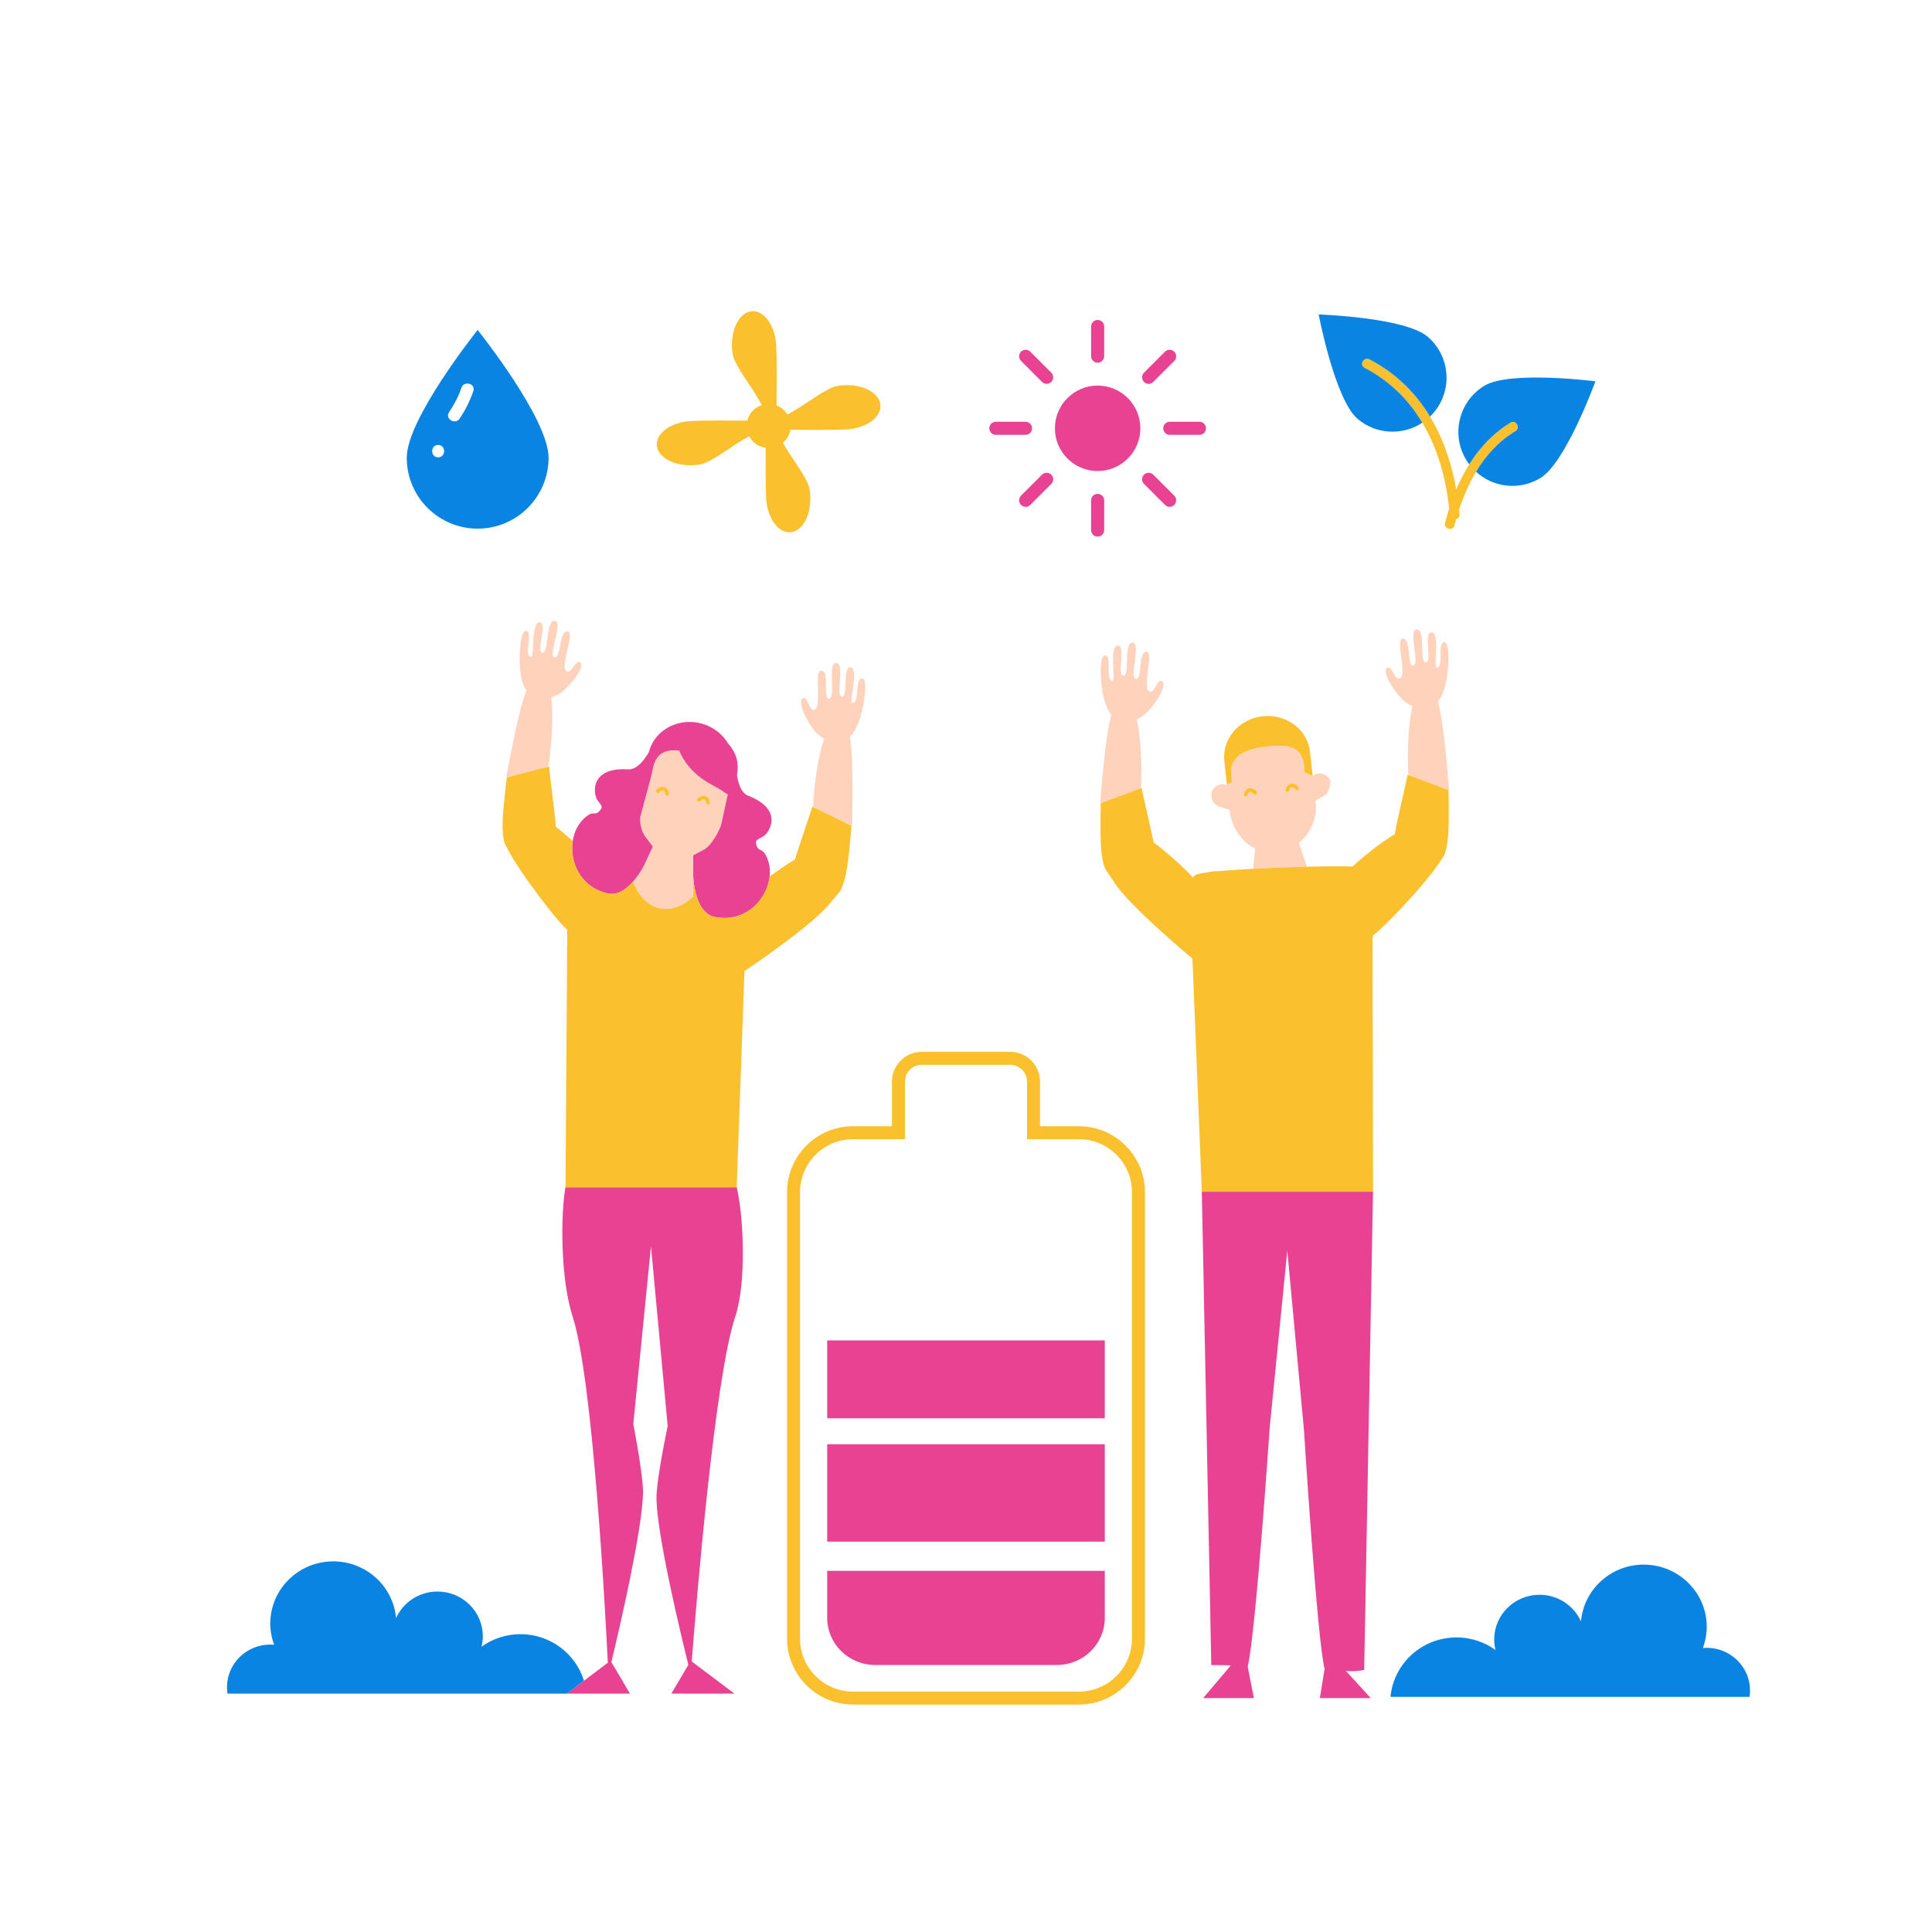 <?xml version="1.0" standalone="no"?>
<svg version="1.1" id="Layer_1" xmlns="http://www.w3.org/2000/svg" xmlns:xlink="http://www.w3.org/1999/xlink" x="0px" y="0px" width="595.279px" height="595.279px" viewBox="0 0.001 595.279 595.279" enable-background="new 0 0.001 595.279 595.279" xml:space="preserve">
<path id="color_x5F_5" fill="#FFD2BB" d="M178.804,204.084c1.674,1.479-3.458,7.635-6.208,9.531
	c-0.194,0.133-0.377,0.249-0.544,0.336c-0.789,0.417-1.514,0.767-2.198,1.046c0.667,5.836,0.199,13.81-0.876,21.067
	c-0.846,0.279-1.697,0.538-2.549,0.794l-7.766,2.016c-0.895,0.197-1.79,0.391-2.688,0.566c1.32-7.365,3.163-15.696,3.163-15.696
	s1.271-6.147,3.029-11.053c-0.037-0.052-0.075-0.103-0.113-0.153c-0.017-0.023-0.034-0.045-0.052-0.07
	c-1.393-2.018-1.934-6.065-1.886-9.958c0.057-4.403,0.7-8.374,2.008-8.147c2.217,0.383-0.803,7.506,1.387,8.021
	c1.31,0.31-0.042-10.949,2.812-10.628c2.559,0.287-1.31,9.048,0.772,9.386c2.082,0.335,0.962-10.071,3.785-9.839
	c2.824,0.231-2.093,10.635-0.068,11.235c2.021,0.599,1.411-8.31,4.09-8.003c2.365,0.273-2.281,10.329-0.553,12.108
	C175.907,208.244,177.382,202.828,178.804,204.084z M265.63,209.01c-2.248-0.072-0.729,7.513-2.978,7.576
	c-1.345,0.039,2.251-10.715-0.608-10.977c-2.563-0.235-0.543,9.125-2.65,9.037c-2.107-0.091,1.09-10.058-1.722-10.401
	c-2.813-0.344-0.097,10.839-2.2,11.018c-2.101,0.179,0.295-8.424-2.391-8.664c-2.372-0.209,0.148,10.577-1.902,11.971
	c-1.849,1.253-2.2-4.35-3.848-3.407c-1.17,0.67-0.254,3.512,1.164,6.189c1.097,2.07,2.493,4.042,3.458,4.838
	c0.688,0.568,1.327,1.056,1.941,1.468c-1.831,5.582-2.982,13.486-3.395,20.811c0.772,0.444,1.555,0.87,2.337,1.292l7.193,3.539
	c0.838,0.375,1.678,0.746,2.524,1.1c0.193-7.48,0.069-16.011,0.069-16.011s-0.004-6.277-0.736-11.437
	c0.069-0.064,0.137-0.119,0.207-0.186c0.868-0.831,1.633-2.185,2.275-3.796c0.669-1.675,1.205-3.628,1.582-5.577
	C266.785,213.072,266.957,209.052,265.63,209.01z M223.957,244.599c0.109,0.063,0.203,0.117,0.277,0.158l-2.106,9.635
	c-0.002,0.007-0.004,0.014-0.006,0.021c-0.001,0.001-0.001,0.002-0.001,0.002c-0.001,0.002-0.006,0.015-0.007,0.017
	c-0.006,0.015-0.022,0.054-0.039,0.095c-0.01,0.025-0.023,0.057-0.036,0.089c-0.028,0.067-0.065,0.153-0.107,0.251
	c-0.017,0.037-0.035,0.08-0.054,0.122c-0.051,0.115-0.108,0.243-0.174,0.386c-0.02,0.042-0.041,0.089-0.063,0.134
	c-0.074,0.159-0.154,0.328-0.244,0.51c-0.021,0.042-0.043,0.085-0.064,0.128c-0.098,0.196-0.202,0.401-0.316,0.615
	c-0.02,0.036-0.04,0.073-0.06,0.109c-0.122,0.228-0.252,0.462-0.392,0.702c-0.014,0.024-0.028,0.048-0.043,0.071
	c-0.148,0.253-0.305,0.51-0.471,0.768c-0.007,0.012-0.016,0.023-0.022,0.035c-0.175,0.269-0.356,0.537-0.548,0.799
	c-0.774,0.96-1.693,1.858-2.752,2.622c-0.001,0-0.001,0-0.001,0c-3.133,1.653-3.133,1.653-3.133,1.653l-0.001,0.505l0.001,0.503
	v5.279c0,0,0.002,0.106,0.011,0.296l0.003,1.467l0.004,2.398l0.006,2.302c-3.063,2.841-6.769,4.359-10.333,3.594
	c-3.58-0.771-6.346-3.702-7.969-7.581c-0.02-0.045-0.036-0.091-0.055-0.136c-0.038-0.097-0.079-0.191-0.116-0.291l0.314-0.686
	c1.101-1.333,1.947-2.684,2.464-3.583c0.368-0.643,0.57-1.057,0.57-1.057l2.648-5.702c0,0,0,0-2.143-2.819
	c-2.146-2.818-1.729-6.251-1.729-6.251l3.546-13.203l0.001-0.006l0.258-1.363c0.255-1.346,0.749-2.581,1.414-3.691
	c1.426-2.018,3.691-2.518,6.757-2.24c1.346,3.212,4.029,7.168,9.387,10.165c1.984,1.11,3.296,1.872,4.161,2.392l-0.019,0.097
	c0.048,0.028,0.09,0.053,0.136,0.08c0.141,0.083,0.277,0.165,0.403,0.237c0.084,0.05,0.156,0.091,0.232,0.136
	c0.1,0.058,0.19,0.111,0.275,0.16C223.871,244.55,223.914,244.575,223.957,244.599z M206.146,244.584
	c-0.135-0.97-0.557-1.799-1.537-2.105c-0.881-0.275-1.813,0.3-2.39,0.911c-0.532,0.563,0.355,1.369,0.885,0.808
	c0.289-0.307,0.691-0.629,1.145-0.572c0.486,0.06,0.642,0.618,0.7,1.027C205.052,245.411,206.251,245.35,206.146,244.584z
	 M218.769,247.298c-0.135-0.97-0.553-1.8-1.536-2.106c-0.879-0.275-1.813,0.301-2.388,0.912c-0.533,0.563,0.353,1.369,0.883,0.808
	c0.289-0.308,0.69-0.629,1.145-0.572c0.486,0.06,0.646,0.619,0.701,1.026C217.68,248.126,218.875,248.065,218.769,247.298z
	 M444.946,227.387c0,0-0.639-6.244-1.892-11.303c0.043-0.048,0.085-0.094,0.128-0.141c0.02-0.021,0.039-0.042,0.059-0.065
	c1.592-1.866,2.539-5.837,2.887-9.716c0.391-4.386,0.154-8.402-1.17-8.309c-2.246,0.156,0.037,7.549-2.195,7.839
	c-1.333,0.175,1.154-10.888-1.718-10.858c-2.574,0.026,0.384,9.134-1.721,9.259c-2.106,0.123,0.063-10.117-2.769-10.173
	c-2.832-0.057,1.004,10.793-1.07,11.185c-2.071,0.391-0.561-8.41-3.257-8.376c-2.38,0.032,1.221,10.507-0.679,12.102
	c-1.713,1.434-2.629-4.104-4.174-2.999c-1.814,1.302,2.666,7.946,5.211,10.111c0.18,0.152,0.35,0.286,0.507,0.39
	c0.741,0.495,1.428,0.916,2.08,1.264c-1.255,5.739-1.599,13.719-1.267,21.048c0.813,0.363,1.632,0.706,2.452,1.046l7.523,2.795
	c0.87,0.287,1.741,0.571,2.618,0.837C445.934,235.862,444.946,227.387,444.946,227.387z M409.643,240.071
	c0.75,1.282-0.494,4.392-1.268,4.846l-3.083,1.804l0.09,0.816c0.378,3.417-0.726,6.949-2.834,9.738
	c-0.685,0.899-1.474,1.719-2.353,2.431l0.691,2.028l1.81,5.317c-5.333,0.128-11.229,0.351-16.609,0.638l0.598-5.752l0.052-0.503
	c-4.902-2.296-7.357-7.54-7.736-10.979l-0.1-0.894l-3.221-1.028c-1.864-0.596-2.892-2.588-2.295-4.452
	c0.594-1.863,2.588-2.892,4.452-2.296l0.211,0.067l-0.018-0.152c0.08-0.035,0.19-0.084,0.317-0.141
	c0.044-0.02,0.09-0.041,0.139-0.063c0.09-0.04,0.187-0.083,0.293-0.131c0.079-0.037,0.154-0.07,0.242-0.111
	c0.135-0.06,0.277-0.127,0.428-0.195c0.049-0.022,0.092-0.042,0.143-0.066l-0.219-2.563c-0.531-6.21,5.881-8,12.091-8.531
	c4.604-0.394,7.802,0.021,9.365,2.792c0.549,1.172,0.915,2.451,1.032,3.815l0.118,1.382l0.001,0.006
	c0.082,0.049,0.16,0.091,0.239,0.137c0.06,0.034,0.12,0.068,0.178,0.101c0.142,0.078,0.278,0.148,0.41,0.214
	c0.038,0.019,0.077,0.04,0.114,0.058c0.161,0.079,0.313,0.148,0.454,0.21c0.058,0.025,0.106,0.044,0.161,0.067
	c0.082,0.035,0.164,0.068,0.236,0.097c0.057,0.021,0.103,0.04,0.152,0.058c0.063,0.023,0.118,0.043,0.17,0.062
	c0.04,0.014,0.074,0.026,0.107,0.037c0.051,0.017,0.09,0.03,0.125,0.041c0.02,0.006,0.035,0.011,0.05,0.016
	c0.037,0.012,0.06,0.018,0.06,0.018l0.002,0.002v-0.001l0.357-0.208C406.487,237.815,408.653,238.383,409.643,240.071z
	 M387.26,243.979c-0.512-0.665-1.381-1.333-2.285-1.149c-1.009,0.205-1.509,0.988-1.74,1.939c-0.184,0.752,1,0.934,1.182,0.189
	c0.097-0.399,0.311-0.94,0.803-0.95c0.455-0.011,0.822,0.35,1.078,0.685C386.769,245.305,387.732,244.593,387.26,243.979z
	 M400.095,242.56c-0.511-0.667-1.381-1.333-2.284-1.149c-1.006,0.205-1.511,0.987-1.742,1.938c-0.183,0.752,1.003,0.934,1.183,0.19
	c0.101-0.401,0.311-0.94,0.801-0.951c0.458-0.011,0.823,0.351,1.081,0.685C399.604,243.885,400.567,243.174,400.095,242.56z
	 M353.907,212.903c-1.899-1.595,1.701-12.07-0.679-12.102c-2.696-0.034-1.186,8.768-3.257,8.376
	c-2.074-0.392,1.762-11.241-1.07-11.185c-2.832,0.056-0.662,10.295-2.769,10.173c-2.104-0.125,0.854-9.233-1.721-9.259
	c-2.872-0.029-0.385,11.034-1.718,10.858c-2.232-0.291,0.051-7.683-2.195-7.839c-1.324-0.093-1.561,3.923-1.17,8.309
	c0.178,1.977,0.513,3.975,1.008,5.709c0.476,1.668,1.099,3.092,1.879,4.007c0.064,0.074,0.124,0.136,0.187,0.206
	c-1.253,5.059-1.892,11.303-1.892,11.303s-0.988,8.475-1.555,15.936c0.877-0.266,1.748-0.55,2.618-0.837l7.523-2.794
	c0.82-0.341,1.64-0.684,2.452-1.047c0.332-7.329-0.012-15.309-1.267-21.048c0.652-0.348,1.339-0.769,2.08-1.264
	c1.041-0.693,2.63-2.514,3.931-4.462c1.683-2.52,2.883-5.253,1.787-6.04C356.536,208.799,355.62,214.337,353.907,212.903z"></path>
<path id="color_x5F_3" fill="#E84393" d="M176.468,259.16c0.398-2.616,1.498-5.024,3.256-6.753c3.286-3.232,3.253-0.653,5.07-2.605
	c2.074-2.229-2.074-2.066-1.43-7.291c0.334-2.718,2.633-5.939,10.111-5.457c2.702,0.173,4.991-2.772,6.461-5.333
	c0.779-3.083,2.729-5.618,5.33-7.241c0.03-0.024,0.06-0.042,0.088-0.055c2.837-1.754,6.426-2.453,10.061-1.672
	c3.578,0.77,6.529,2.832,8.408,5.54c0.181,0.26,0.342,0.532,0.502,0.804c0.006,0.006,0.011,0.011,0.017,0.017
	c2.967,3.23,3.284,6.738,2.737,9.625c0.362,2.687,1.278,5.593,3.492,6.453c6.985,2.715,7.712,6.605,6.869,9.211
	c-1.619,5.009-5.312,3.113-4.369,6.009c0.825,2.536,1.882,0.184,3.5,4.5c0.601,1.601,0.771,3.366,0.577,5.145
	c-0.779,7.111-7.506,14.447-17.008,12.448c-5.74-1.208-6.45-10.606-6.534-12.399c-0.009-0.19-0.011-0.296-0.011-0.296v-5.279v-1.008
	c0,0,0,0,3.133-1.653c0,0,0,0,0.001,0c1.028-0.542,1.96-1.536,2.752-2.622c0.191-0.263,0.373-0.531,0.548-0.799
	c0.007-0.012,0.016-0.023,0.022-0.035c0.166-0.257,0.322-0.514,0.471-0.768c0.015-0.023,0.029-0.047,0.043-0.071
	c0.14-0.24,0.27-0.474,0.392-0.702c0.02-0.036,0.04-0.073,0.06-0.109c0.114-0.214,0.219-0.419,0.316-0.615
	c0.021-0.042,0.044-0.086,0.064-0.128c0.09-0.182,0.17-0.352,0.244-0.51c0.021-0.045,0.043-0.091,0.063-0.134
	c0.065-0.143,0.123-0.271,0.174-0.386c0.019-0.042,0.037-0.084,0.054-0.122c0.042-0.099,0.079-0.184,0.107-0.251
	c0.013-0.032,0.026-0.064,0.036-0.089c0.017-0.041,0.033-0.08,0.039-0.095c0.005-0.012,0.006-0.014,0.008-0.019
	c0.002-0.007,0.004-0.014,0.006-0.021l2.106-9.635c-0.074-0.042-0.168-0.095-0.277-0.158c-0.043-0.024-0.086-0.05-0.134-0.077
	c-0.085-0.049-0.176-0.102-0.275-0.16c-0.076-0.044-0.148-0.086-0.232-0.136c-0.126-0.073-0.263-0.154-0.403-0.237
	c-0.046-0.027-0.088-0.052-0.136-0.08l0.019-0.097c-0.865-0.52-2.177-1.282-4.161-2.392c-5.357-2.996-8.041-6.952-9.387-10.165
	c-3.065-0.277-5.331,0.223-6.757,2.24c-0.64,0.905-1.114,2.109-1.414,3.691l-0.258,1.363c0,0,0,0-0.001,0v0.006l-3.546,13.203
	c0,0-0.416,3.433,1.729,6.251c2.143,2.819,2.143,2.819,2.143,2.819l-2.648,5.702c0,0-0.202,0.414-0.57,1.057
	c-0.517,0.899-1.363,2.25-2.464,3.583c-2.046,2.477-4.965,4.875-8.253,4.113C178.793,273.337,175.484,265.614,176.468,259.16z
	 M222.114,254.432c0.005-0.012,0.006-0.014,0.008-0.019c-0.001,0.001-0.001,0.002-0.001,0.002
	C222.12,254.417,222.115,254.429,222.114,254.432z M176.452,405.712c6.205,19.223,10.002,89.861,10.83,106.613l-7.36,5.541
	c0.388,1.273,0.661,2.596,0.788,3.961h13.388l-5.722-9.705c2.535-10.572,9.458-40.369,9.748-51.941
	c0.138-5.412-2.993-21.441-2.993-21.441l5.446-54.754l5.146,55.412c0,0-3.568,16.787-3.455,22.471
	c0.233,11.508,7.455,41.537,9.821,51.084l-5.235,8.875h19.438l-13.159-9.906c1.351-17.471,7.051-87.203,13.402-106.209
	c3.543-10.6,2.564-31.137,0.457-39.91h-52.753C172.755,373.823,172.597,393.772,176.452,405.712z M174.66,521.827h6.05
	c-0.126-1.365-0.399-2.688-0.788-3.961L174.66,521.827z M372.662,485.363l0.156,7.817l0.077,3.81l0.266,13.28l0.055,2.769
	c0,0,7.045-0.023,5.951,0.18l-8.447,9.986h15.62l-1.905-9.705c2.535-10.572,6.756-73.383,6.756-73.383l5.445-54.754l5.146,55.412
	c0,0,4,64.008,6.365,73.555l-0.056,0.095l-1.419,8.78h15.678l-7.685-8.407c2.552,0.387,5.663-0.259,5.663-0.259l2.723-147.359
	h-52.754L372.662,485.363z M254.871,437.001h85.537v-24h-85.537V437.001z M254.871,475.001h85.537v-30h-85.537V475.001z
	 M254.871,498.478c0,8.021,6.609,14.522,14.763,14.522h56.011c8.153,0,14.763-6.502,14.763-14.522v-14.478h-85.537V498.478z
	 M338.199,145.13c7.27,0,13.162-5.893,13.162-13.163c0-7.27-5.893-13.163-13.162-13.163s-13.162,5.893-13.162,13.163
	C325.037,139.237,330.929,145.13,338.199,145.13z M338.199,111.761c1.113,0,2.018-0.903,2.018-2.018v-9.138
	c0-1.115-0.904-2.018-2.018-2.018c-1.115,0-2.018,0.903-2.018,2.018v9.138C336.181,110.858,337.084,111.761,338.199,111.761z
	 M336.181,154.19v9.138c0,1.114,0.902,2.018,2.018,2.018c1.113,0,2.018-0.904,2.018-2.018v-9.138c0-1.115-0.904-2.018-2.018-2.018
	C337.084,152.172,336.181,153.075,336.181,154.19z M358.404,131.967c0,1.114,0.902,2.018,2.018,2.018h9.139
	c1.113,0,2.018-0.903,2.018-2.018s-0.904-2.018-2.018-2.018h-9.139C359.306,129.949,358.404,130.853,358.404,131.967z
	 M306.838,133.985h9.139c1.115,0,2.018-0.903,2.018-2.018s-0.902-2.018-2.018-2.018h-9.139c-1.113,0-2.018,0.904-2.018,2.018
	S305.724,133.985,306.838,133.985z M355.34,117.679l6.461-6.462c0.789-0.788,0.789-2.065,0-2.853c-0.787-0.788-2.064-0.788-2.854,0
	l-6.461,6.462c-0.789,0.788-0.789,2.066,0,2.854C353.273,118.468,354.551,118.468,355.34,117.679z M321.058,146.254l-6.461,6.462
	c-0.789,0.788-0.789,2.066,0,2.854c0.787,0.788,2.064,0.788,2.854,0l6.461-6.462c0.789-0.788,0.789-2.065,0-2.854
	C323.125,145.466,321.847,145.466,321.058,146.254z M358.947,155.569c0.789,0.788,2.066,0.789,2.854,0
	c0.789-0.788,0.789-2.065,0-2.854l-6.461-6.461c-0.789-0.788-2.066-0.788-2.855,0c-0.787,0.788-0.787,2.065,0.002,2.854
	L358.947,155.569z M321.058,117.679c0.789,0.788,2.066,0.789,2.854,0c0.789-0.788,0.789-2.065,0-2.854l-6.461-6.461
	c-0.789-0.788-2.066-0.788-2.855,0c-0.787,0.788-0.787,2.065,0.002,2.854L321.058,117.679z"></path>
<path id="color_x5F_2" fill="#FBC02D" d="M202.219,243.39c0.576-0.611,1.509-1.187,2.39-0.911c0.98,0.306,1.402,1.135,1.537,2.105
	c0.104,0.767-1.094,0.827-1.197,0.069c-0.059-0.409-0.214-0.967-0.7-1.027c-0.453-0.057-0.855,0.265-1.145,0.572
	C202.575,244.759,201.687,243.952,202.219,243.39z M214.845,246.104c-0.533,0.563,0.353,1.369,0.883,0.808
	c0.289-0.308,0.69-0.629,1.145-0.572c0.486,0.06,0.646,0.619,0.701,1.026c0.106,0.759,1.301,0.698,1.195-0.068
	c-0.135-0.97-0.553-1.8-1.536-2.106C216.354,244.917,215.42,245.493,214.845,246.104z M256.134,277.779
	c0.797-0.886,1.509-1.729,2.098-2.501c1.545-1.253,2.467-6.058,2.795-8.178c0.704-4.538,1.318-12.659,1.318-12.659l-2.314-1.139
	l-7.193-3.539l-2.547-1.253c-0.076,0.495-4.065,12.122-5.372,16.315c-2.259,1.334-5.23,3.372-7.77,5.231
	c-0.779,7.111-7.506,14.447-17.008,12.448c-5.74-1.208-6.45-10.606-6.534-12.399l0.003,1.467l0.004,2.398l0.006,2.302
	c-3.063,2.841-6.769,4.359-10.333,3.594c-3.58-0.771-6.346-3.702-7.969-7.581c-0.02-0.045-0.036-0.091-0.055-0.136
	c-0.038-0.097-0.079-0.191-0.116-0.291l0.314-0.686c-2.046,2.477-4.965,4.875-8.253,4.113c-8.415-1.948-11.724-9.672-10.74-16.125
	c-1.686-1.56-3.447-3.076-5.218-4.417c0.149-0.558-2.104-17.997-2.073-18.598l-2.747,0.713l-7.766,2.016l-2.491,0.647
	c0,0-1.037,8.078-1.264,12.665c-0.106,2.142-0.173,7.034,1.086,8.573c4.021,8.354,17.313,24.975,18.764,25.671
	c0.003,0.738,0.017,1.179,0.017,1.179l-0.536,78.191h52.753l2.386-66.562C229.378,299.24,251.636,284.271,256.134,277.779z
	 M397.811,241.411c-1.006,0.205-1.511,0.987-1.742,1.938c-0.183,0.752,1.003,0.934,1.183,0.19c0.101-0.401,0.311-0.94,0.801-0.951
	c0.458-0.011,0.823,0.351,1.081,0.685c0.471,0.612,1.434-0.1,0.962-0.714C399.585,241.893,398.715,241.226,397.811,241.411z
	 M384.975,242.83c-1.009,0.205-1.509,0.988-1.74,1.939c-0.184,0.752,1,0.934,1.182,0.189c0.097-0.399,0.311-0.94,0.803-0.95
	c0.455-0.011,0.822,0.35,1.078,0.685c0.472,0.612,1.435-0.1,0.963-0.714C386.749,243.314,385.88,242.645,384.975,242.83z
	 M378.031,241.698c0.08-0.035,0.19-0.084,0.317-0.141c0.044-0.02,0.09-0.041,0.139-0.063c0.09-0.04,0.187-0.083,0.293-0.131
	c0.079-0.037,0.154-0.07,0.242-0.111c0.135-0.06,0.277-0.127,0.428-0.195c0.049-0.022,0.092-0.042,0.143-0.066l-0.219-2.563
	c-0.531-6.21,5.881-8,12.091-8.531c4.604-0.394,7.802,0.021,9.365,2.792c0.545,0.965,0.895,2.211,1.032,3.815l0.118,1.382
	c0.081,0.048,0.162,0.098,0.24,0.143c0.06,0.034,0.12,0.068,0.178,0.101c0.142,0.078,0.278,0.148,0.41,0.214
	c0.038,0.019,0.077,0.04,0.114,0.058c0.161,0.079,0.313,0.148,0.454,0.21c0.058,0.025,0.106,0.044,0.161,0.067
	c0.082,0.035,0.164,0.068,0.236,0.097c0.057,0.021,0.103,0.04,0.152,0.058c0.063,0.023,0.118,0.043,0.17,0.062
	c0.04,0.014,0.074,0.026,0.107,0.037c0.051,0.017,0.09,0.03,0.125,0.041c0.02,0.006,0.035,0.011,0.05,0.016
	c0.037,0.012,0.06,0.018,0.06,0.018l-0.818-7.407c-0.367-3.328-2.107-6.203-4.639-8.165c-0.027-0.027-0.053-0.048-0.08-0.063
	c-2.645-2.032-6.145-3.092-9.84-2.684c-3.637,0.403-6.781,2.154-8.926,4.658c-2.141,2.501-3.275,5.76-2.897,9.171L378.031,241.698z
	 M443.883,242.486l-7.523-2.795l-2.655-0.986c-0.032,0.601-4.041,17.721-3.951,18.291c-4.734,2.882-9.55,6.839-13.059,10.006
	c-3.063-0.12-8.195-0.091-13.997,0.049c-5.333,0.128-11.229,0.351-16.609,0.638c-4.103,0.219-7.905,0.475-10.922,0.756
	c-1.091-0.026-2.231,0.109-3.37,0.371c-1.263,0.167-2.236,0.339-2.798,0.517c-0.624,0.196-1.134,0.587-1.557,1.118
	c0.31-0.389-7.38-7.493-11.997-10.897c-0.876-4.304-3.664-16.275-3.691-16.776l-2.655,0.987l-7.523,2.794l-2.414,0.897
	c0,0-0.212,8.141,0.027,12.727c0.112,2.142,0.541,7.016,1.95,8.419c0.508,0.828,1.131,1.739,1.832,2.701
	c3.816,6.915,24.442,24.065,24.442,24.065l2.886,71.813h52.754l-0.139-77.843c0,0,0.057-0.438,0.136-1.171
	c1.514-0.546,16.423-15.732,21.271-23.636c1.409-1.403,1.838-6.277,1.95-8.419c0.239-4.586,0.027-12.727,0.027-12.727
	L443.883,242.486z M352.78,367.352v137.509c0,11.218-9.126,20.344-20.343,20.344h-69.595c-11.217,0-20.343-9.126-20.343-20.344
	V367.352c0-11.218,9.126-20.344,20.343-20.344h11.993v-13.745c0-5.063,4.119-9.182,9.181-9.182h27.246
	c5.063,0,9.182,4.119,9.182,9.182v13.745h11.994C343.654,347.009,352.78,356.135,352.78,367.352z M348.78,367.352
	c0-9.012-7.331-16.344-16.343-16.344h-15.994v-17.745c0-2.857-2.324-5.182-5.182-5.182h-27.246c-2.856,0-5.181,2.324-5.181,5.182
	v17.745h-15.993c-9.012,0-16.343,7.332-16.343,16.344v137.509c0,9.012,7.332,16.344,16.343,16.344h69.595
	c9.012,0,16.343-7.332,16.343-16.344V367.352z M212.395,143.35h0.021c0.119,0.004,0.234,0.008,0.353,0.008
	c0.102,0,0.201,0,0.303-0.008c0.017,0.004,0.033,0,0.049,0c1.267-0.049,2.632-0.067,4.36-0.823
	c3.877-1.695,8.744-5.685,13.343-8.118c0.122,0.232,0.254,0.461,0.406,0.684c1.126,1.648,2.853,2.636,4.686,2.886
	c-0.039,5.481-0.041,12.198,0.132,15.464c0.316,6.036,3.624,10.771,7.381,10.573c3.496-0.18,6.148-4.557,6.25-10.016v-0.021
	c0.004-0.119,0.008-0.233,0.008-0.353c0-0.102,0-0.201-0.008-0.303c0.004-0.017,0-0.033,0-0.049
	c-0.049-1.267-0.067-2.632-0.822-4.36c-1.589-3.635-5.189-8.139-7.638-12.477c1.246-1.055,2.025-2.486,2.291-4.01
	c5.717,0.05,13.578,0.073,17.198-0.118c6.037-0.316,10.771-3.623,10.573-7.381c-0.18-3.496-4.557-6.148-10.016-6.25h-0.021
	c-0.119-0.004-0.233-0.008-0.353-0.008c-0.102,0-0.201,0-0.303,0.008c-0.017-0.004-0.033,0-0.049,0
	c-1.267,0.049-2.632,0.067-4.36,0.822c-3.941,1.723-8.903,5.812-13.568,8.231c-0.061-0.099-0.115-0.199-0.181-0.296
	c-0.807-1.18-1.922-2.023-3.163-2.5c0.057-5.76,0.1-14.581-0.107-18.48c-0.315-6.037-3.623-10.771-7.38-10.574
	c-3.496,0.18-6.148,4.557-6.25,10.016v0.021c-0.004,0.119-0.008,0.234-0.008,0.353c0,0.102,0,0.201,0.008,0.303
	c-0.004,0.017,0,0.033,0,0.049c0.049,1.268,0.067,2.633,0.822,4.36c1.756,4.018,5.967,9.095,8.365,13.838
	c-0.595,0.195-1.173,0.472-1.716,0.843c-1.421,0.972-2.35,2.39-2.741,3.937c-5.725-0.05-13.664-0.075-17.308,0.118
	c-6.037,0.316-10.771,3.623-10.573,7.381C202.559,140.596,206.936,143.248,212.395,143.35z M465.426,130.222
	c-5.389,3.264-9.528,7.729-12.733,12.85c-1.537,2.454-2.861,5.057-4.001,7.755c-1.408-8.058-4.01-15.741-8.084-22.471
	c-4.38-7.235-10.464-13.368-18.666-17.633c-1.713-0.891-3.23,1.698-1.514,2.591c7.866,4.09,13.663,9.98,17.817,16.927
	c4.674,7.816,7.263,16.972,8.267,26.478c-0.465,1.456-0.891,2.924-1.273,4.398c-0.488,1.874,2.404,2.668,2.893,0.798
	c0.174-0.669,0.357-1.337,0.549-2.004c0.594-0.134,1.072-0.594,1.004-1.395c-0.039-0.477-0.088-0.953-0.135-1.428
	c1.341-4.099,3.045-8.079,5.233-11.725c3.009-5.012,6.94-9.39,12.157-12.55C468.592,131.812,467.086,129.217,465.426,130.222z"></path>
<path id="color_x5F_1" fill="#0984E3" d="M539.215,520.885c0,0.66-0.064,1.309-0.16,1.942H428.438
	c0.949-10.266,9.689-18.31,20.344-18.31c4.491,0,8.628,1.444,12.001,3.866c-0.251-1.034-0.398-2.11-0.398-3.22
	c0-7.613,6.257-13.785,13.974-13.785c5.695,0,10.583,3.367,12.762,8.188c0.861-9.792,9.182-17.48,19.331-17.48
	c10.725,0,19.419,8.577,19.419,19.156c0,2.299-0.434,4.493-1.185,6.535c0.39-0.034,0.783-0.059,1.185-0.059
	C533.239,507.719,539.215,513.613,539.215,520.885z M160.366,503.517c-4.491,0-8.628,1.444-12.001,3.866
	c0.251-1.034,0.398-2.11,0.398-3.22c0-7.613-6.257-13.785-13.974-13.785c-5.695,0-10.583,3.367-12.762,8.188
	c-0.861-9.792-9.182-17.48-19.331-17.48c-10.725,0-19.419,8.577-19.419,19.156c0,2.299,0.434,4.493,1.185,6.535
	c-0.39-0.034-0.783-0.059-1.185-0.059c-7.369,0-13.345,5.895-13.345,13.166c0,0.66,0.064,1.309,0.16,1.942H174.66l5.262-3.961
	C177.392,509.567,169.603,503.517,160.366,503.517z M125.322,141.031c0-12.067,21.851-39.367,21.851-39.367
	s21.85,27.299,21.85,39.367c0,12.068-9.783,21.851-21.85,21.851C135.104,162.882,125.322,153.099,125.322,141.031z M141.644,128.962
	c1.761-2.669,3.162-5.425,4.192-8.455c0.793-2.333-2.887-3.325-3.674-1.013c-0.925,2.72-2.228,5.15-3.808,7.545
	C136.998,129.096,140.298,131.003,141.644,128.962z M135,140.906c2.457,0,2.457-3.81,0-3.81S132.543,140.906,135,140.906z
	 M438.245,130.241c-4.154-6.947-9.951-12.837-17.817-16.927c-1.717-0.893-0.199-3.482,1.514-2.591
	c8.202,4.265,14.286,10.397,18.666,17.633c0.379-0.366,0.748-0.75,1.098-1.159c5.973-6.979,5.156-17.477-1.822-23.451
	c-6.979-5.973-33.58-6.849-33.58-6.849s4.973,26.147,11.951,32.12C424.029,133.961,432.209,134.242,438.245,130.241z
	 M452.692,143.072c3.205-5.122,7.345-9.586,12.733-12.85c1.66-1.005,3.166,1.59,1.514,2.591c-5.217,3.16-9.148,7.538-12.157,12.55
	c5.319,4.854,13.394,5.854,19.854,1.918c7.844-4.779,16.936-29.793,16.936-29.793s-26.398-3.393-34.242,1.385
	c-7.846,4.78-10.33,15.013-5.551,22.858C452.063,142.198,452.37,142.643,452.692,143.072z"></path>
</svg>
